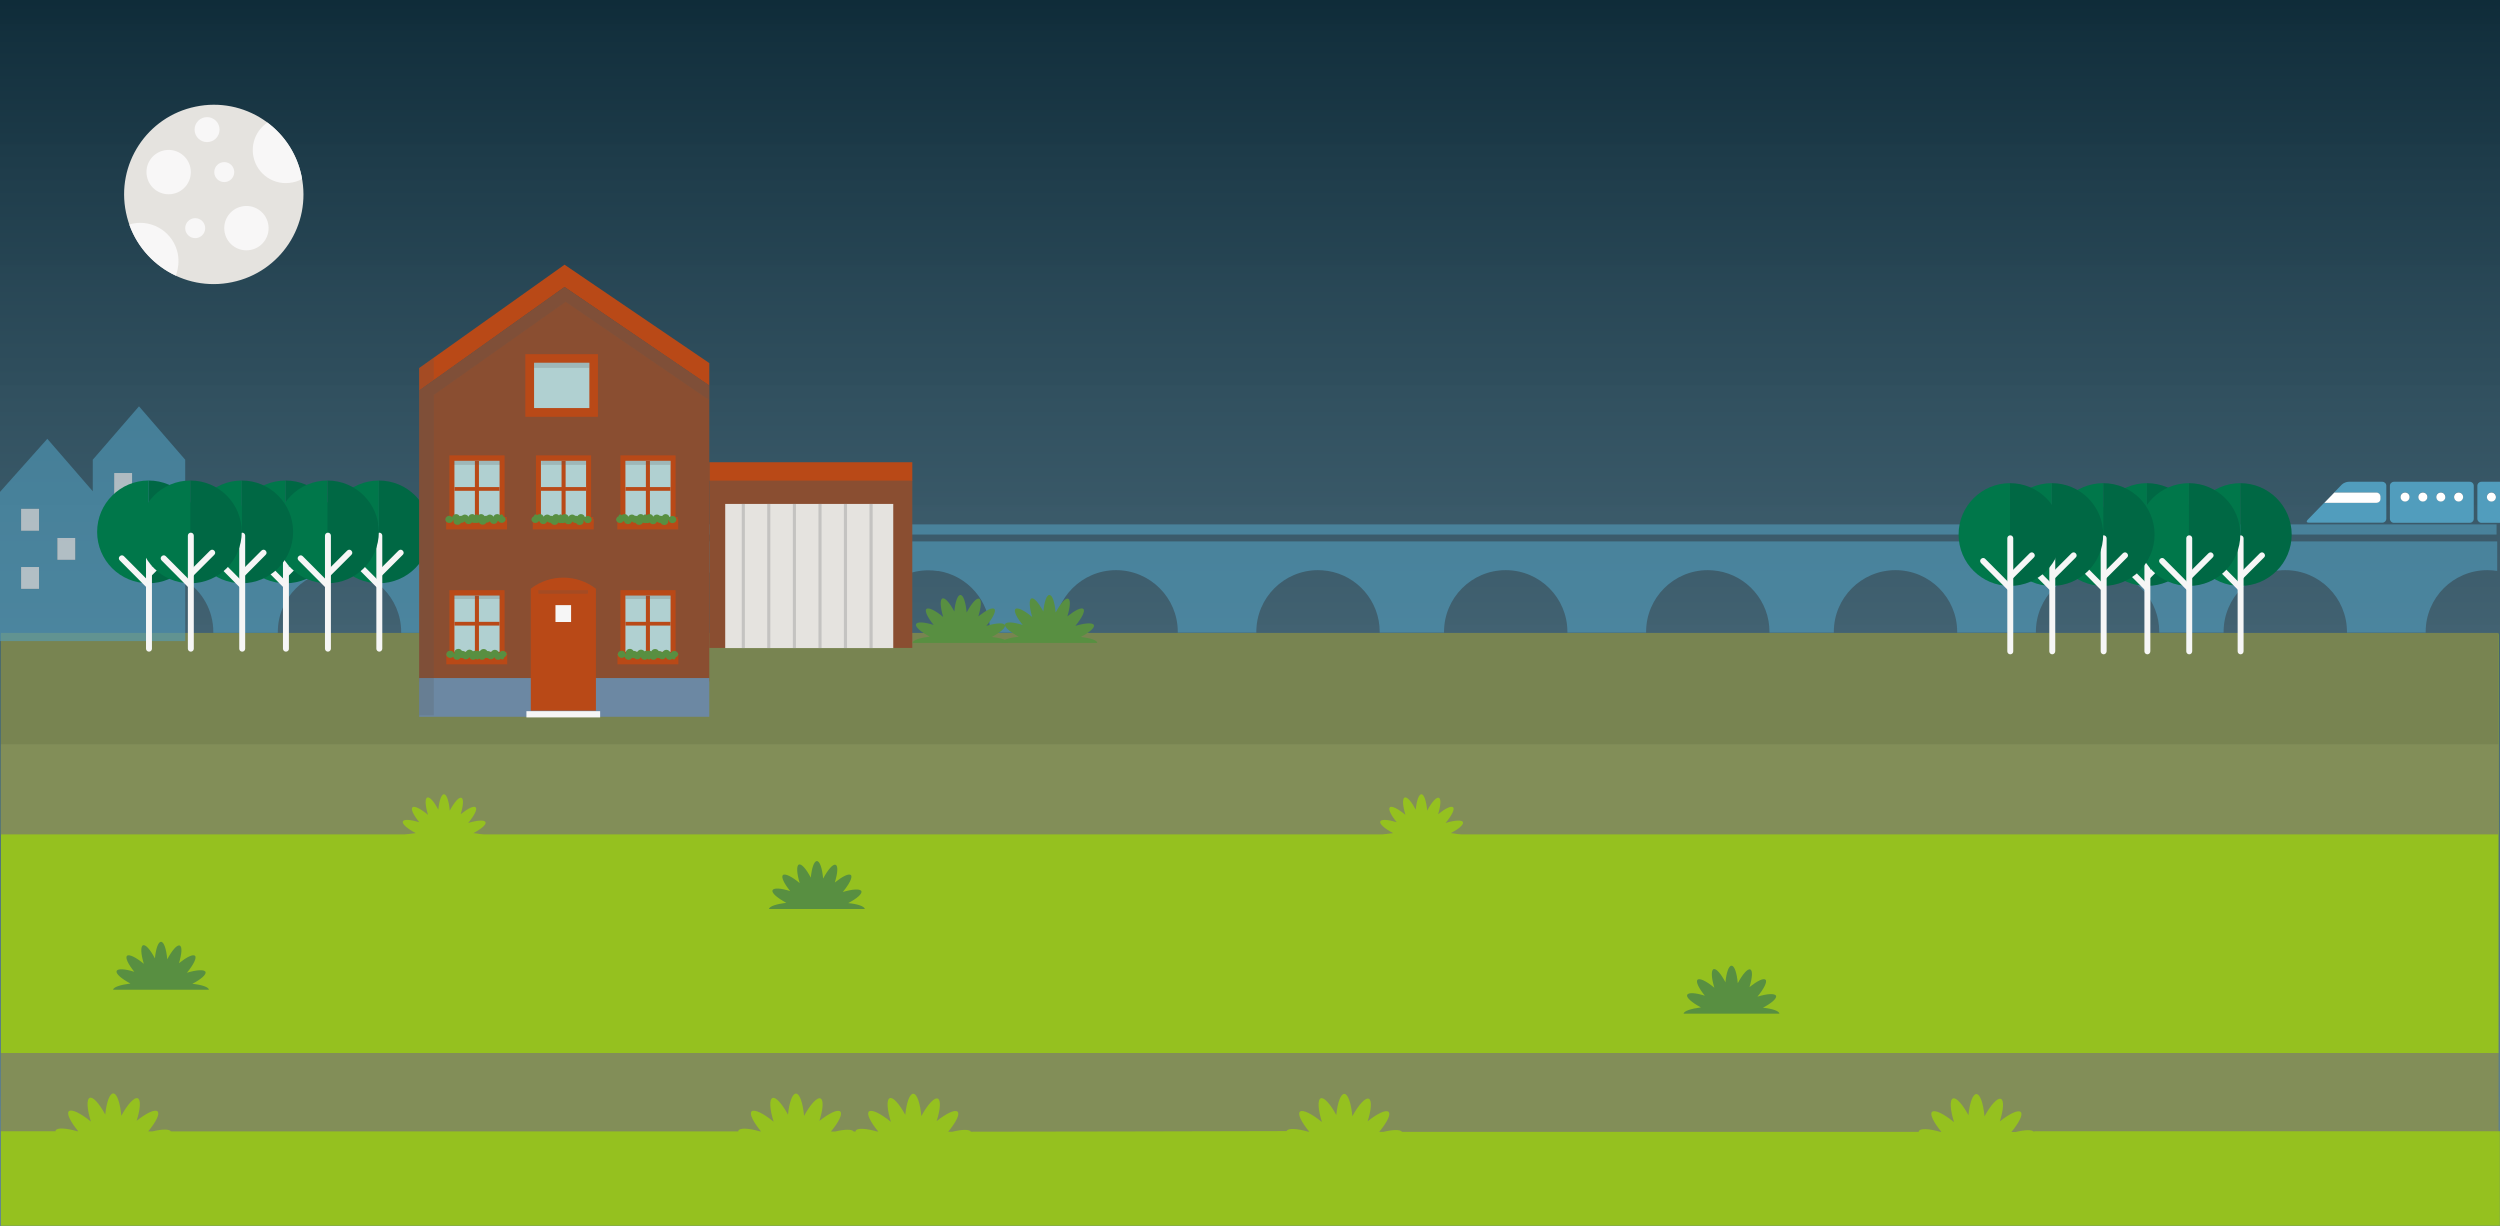 <?xml version="1.0" encoding="utf-8"?>
<!-- Generator: Adobe Illustrator 19.1.0, SVG Export Plug-In . SVG Version: 6.00 Build 0)  -->
<svg version="1.0" id="Laag_1" xmlns="http://www.w3.org/2000/svg" xmlns:xlink="http://www.w3.org/1999/xlink" x="0px" y="0px"
	 viewBox="0 0 1600.9 785.4" style="enable-background:new 0 0 1600.9 785.4;" xml:space="preserve">
<rect x="0" y="0" width="1600.9" height="785.4" fill="#333333" stroke="none"/>
<style type="text/css">
	.st0{fill:url(#SVGID_1_);}
	.st1{fill:#E5E3DF;}
	.st2{fill:#F8F7F7;}
	.st3{fill:#828E58;}
	.st4{fill:#95C11F;}
	.st5{fill:#788451;}
	.st6{fill:#588F41;}
	.st7{opacity:0.6;}
	.st8{fill:#519DBD;}
	.st9{fill:#FFFFFF;}
	.st10{opacity:0.2;fill:#575756;}
	.st11{fill:#8A4E31;}
	.st12{fill:#B94917;}
	.st13{opacity:0.5;fill:none;stroke:#A5A4A4;stroke-width:2;stroke-miterlimit:10;}
	.st14{fill:#006844;}
	.st15{fill:#00774A;}
	.st16{fill:#F6F6F6;}
	.st17{fill:#6C88A3;}
	.st18{fill:#B0D0D1;}
	.st19{opacity:0.2;}
	.st20{fill:#575756;}
</style>
<g>
	
		<linearGradient id="SVGID_1_" gradientUnits="userSpaceOnUse" x1="51.339" y1="785.352" x2="51.339" y2="-1.234232e-06" gradientTransform="matrix(-1 0 0 1 851.772 0)">
		<stop  offset="0" style="stop-color:#93D5F6;stop-opacity:0.5"/>
		<stop  offset="1" style="stop-color:#00293C;stop-opacity:0.7"/>
	</linearGradient>
	<rect x="0" y="0" class="st0" width="1600.9" height="785.4"/>
	<g>
		<g>
			<path class="st1" d="M193.1,112.8c6.5,31.1-13.4,61.5-44.5,67.9c-31.1,6.5-61.5-13.4-67.9-44.5c-6.5-31,13.4-61.5,44.5-67.9
				C156.2,61.8,186.7,81.7,193.1,112.8z"/>
		</g>
		<g>
			<path class="st2" d="M121.9,107.3c1.6,7.7-3.3,15.2-11,16.8c-7.7,1.6-15.2-3.3-16.8-11c-1.6-7.7,3.3-15.2,11-16.8
				C112.7,94.7,120.3,99.6,121.9,107.3z"/>
		</g>
		<g>
			<circle class="st2" cx="143.6" cy="110.2" r="6.4"/>
		</g>
		<g>
			<circle class="st2" cx="125" cy="146.1" r="6.4"/>
		</g>
		<g>
			<circle class="st2" cx="132.6" cy="83" r="8"/>
		</g>
		<g>
			<path class="st2" d="M171.7,143.2c1.6,7.7-3.3,15.2-11,16.8c-7.7,1.6-15.2-3.3-16.8-11c-1.6-7.7,3.3-15.2,11-16.8
				C162.6,130.6,170.1,135.5,171.7,143.2z"/>
		</g>
		<path class="st2" d="M113.8,162.2c-2.8-13.2-15.7-21.7-28.9-19c-0.7,0.2-1.4,0.3-2.1,0.6c5.3,14.8,16.2,26.3,29.8,32.7
			C114.2,172.1,114.8,167.2,113.8,162.2z"/>
		<path class="st2" d="M171.2,78.5c-6.9,4.7-10.7,13.2-8.9,21.9c2.4,11.5,13.6,18.8,25.1,16.4c2.2-0.4,4.2-1.2,6-2.2
			c-0.1-0.6-0.2-1.2-0.3-1.8C190.1,98.5,182.1,86.6,171.2,78.5z"/>
	</g>
	<g>
		<rect x="0.6" y="674.3" class="st3" width="1599.4" height="52.5"/>
	</g>
	<rect x="0.6" y="406.1" class="st4" width="1599.4" height="268.2"/>
	<g>
		<g>
			<rect x="0.6" y="405.3" class="st5" width="1599.4" height="126.2"/>
		</g>
	</g>
	<g>
		<g>
			<rect x="0.6" y="476.6" class="st3" width="1599.4" height="57.7"/>
		</g>
	</g>
	<path class="st4" d="M881.7,537h57.2c-0.2-1.6-4.2-3-9.9-3.5c5.2-2.7,8.4-5.5,7.8-7c-0.6-1.6-5.2-1.3-11.1,0.5
		c3.9-4.7,6-8.8,4.8-10c-1.2-1.2-5,0.7-9.6,4.4c1.7-5.6,2-9.9,0.5-10.5c-1.6-0.7-4.6,2.8-7.5,8.2c-0.5-6.1-2-10.5-3.7-10.5
		c-1.6,0-3.1,4.1-3.6,9.9c-2.7-5.1-5.5-8.4-7.1-7.8c-1.6,0.6-1.3,5.3,0.5,11.1c-4.7-3.9-8.8-6-10-4.8c-1.2,1.1,0.7,5,4.4,9.5
		c-5.6-1.7-9.9-2-10.5-0.5c-0.7,1.6,2.8,4.6,8.2,7.5C886.2,534,881.9,535.3,881.7,537z"/>
	<path class="st4" d="M255.7,537H313c-0.2-1.6-4.2-3-9.9-3.5c5.2-2.7,8.4-5.5,7.8-7c-0.6-1.6-5.2-1.3-11.1,0.5c3.9-4.7,6-8.8,4.8-10
		c-1.2-1.2-5,0.7-9.6,4.4c1.7-5.6,2-9.9,0.5-10.5c-1.6-0.7-4.6,2.8-7.5,8.2c-0.5-6.1-2-10.5-3.7-10.5c-1.6,0-3.1,4.1-3.6,9.9
		c-2.7-5.1-5.5-8.4-7.1-7.8c-1.6,0.6-1.3,5.3,0.5,11.1c-4.7-3.9-8.8-6-10-4.8c-1.2,1.1,0.7,5,4.4,9.5c-5.6-1.7-9.9-2-10.5-0.5
		c-0.7,1.6,2.8,4.6,8.2,7.5C260.2,534,255.9,535.3,255.7,537z"/>
	<path class="st6" d="M1078.1,649.1h61.4c-0.2-1.7-4.5-3.2-10.6-3.8c5.5-2.9,9-5.9,8.4-7.6c-0.7-1.7-5.6-1.4-11.9,0.5
		c4.2-5.1,6.4-9.5,5.2-10.8c-1.3-1.3-5.4,0.8-10.3,4.7c1.8-6,2.2-10.6,0.5-11.3c-1.7-0.7-4.9,3-8,8.8c-0.6-6.6-2.1-11.2-4-11.2
		c-1.8,0-3.3,4.4-3.9,10.6c-2.9-5.5-5.9-9-7.6-8.4c-1.7,0.7-1.4,5.7,0.5,11.9c-5-4.2-9.5-6.4-10.8-5.1c-1.2,1.2,0.8,5.4,4.7,10.2
		c-6-1.9-10.6-2.2-11.3-0.5c-0.7,1.7,3,4.9,8.8,8C1082.9,645.9,1078.3,647.4,1078.1,649.1z"/>
	<path class="st6" d="M492.4,582.1h61.4c-0.2-1.7-4.5-3.2-10.6-3.8c5.5-2.9,9-5.9,8.4-7.6c-0.7-1.7-5.6-1.4-11.9,0.5
		c4.2-5.1,6.4-9.5,5.2-10.8c-1.3-1.3-5.4,0.8-10.3,4.7c1.8-6,2.2-10.6,0.5-11.3c-1.7-0.7-4.9,3-8,8.8c-0.6-6.6-2.1-11.2-4-11.2
		c-1.8,0-3.3,4.4-3.9,10.6c-2.9-5.5-5.9-9-7.6-8.4c-1.7,0.7-1.4,5.7,0.5,11.9c-5-4.2-9.5-6.4-10.8-5.1c-1.2,1.2,0.8,5.4,4.7,10.2
		c-6-1.9-10.6-2.2-11.3-0.5c-0.7,1.7,3,4.9,8.8,8C497.2,578.9,492.6,580.4,492.4,582.1z"/>
	<path class="st6" d="M72.4,633.8h61.4c-0.2-1.7-4.5-3.2-10.6-3.8c5.5-2.9,9-5.9,8.4-7.6c-0.7-1.7-5.6-1.4-11.9,0.5
		c4.2-5.1,6.4-9.5,5.2-10.8c-1.3-1.3-5.4,0.8-10.3,4.7c1.8-6,2.2-10.6,0.5-11.3c-1.7-0.7-4.9,3-8,8.8c-0.6-6.6-2.1-11.2-4-11.2
		c-1.8,0-3.3,4.4-3.9,10.6c-2.9-5.5-5.9-9-7.6-8.4c-1.7,0.7-1.4,5.7,0.5,11.9c-5-4.2-9.5-6.4-10.8-5.1c-1.2,1.2,0.8,5.4,4.7,10.2
		c-6-1.9-10.6-2.2-11.3-0.5c-0.7,1.7,3,4.9,8.8,8C77.2,630.6,72.6,632.1,72.4,633.8z"/>
	<g class="st7">
		<path class="st8" d="M161.5,342.3h0.5h118h2.3h247.2h0.6h70.6v0H779h0.6h70.6h178.3h0.6h70.6H1278h0.6h70.6h178.3h0.6h70.6v-6.5
			h-70.6h-0.6h-178.3h-70.6h-0.6h-178.3h-70.6h-0.6H850.2h-70.6H779H600.7v0h-70.6h-0.6H282.3H280H162h-0.5h-42.9v-41.4h0
			l-29.6-34.2l-29.6,34.2h0v20.2l-29.1-33.6L0,315v95.5h59.3h0.3h59v-38.9c10.8,7,18,19.2,18,33.1c0,0.2,0,0.3,0,0.5h25h0.5h15.8
			c0-0.2,0-0.4,0-0.5c0-21.8,17.7-39.5,39.5-39.5c21.8,0,39.5,17.7,39.5,39.5c0,0.2,0,0.3,0,0.5H280h2.3h23.1c0-0.2,0-0.4,0-0.5
			c0-21.8,17.7-39.5,39.5-39.5c21.8,0,39.5,17.7,39.5,39.5c0,0.2,0,0.3,0,0.5h41.2c0-0.2,0-0.4,0-0.5c0-21.8,17.7-39.5,39.5-39.5
			c21.8,0,39.5,17.7,39.5,39.5c0,0.2,0,0.3,0,0.5h24.9h0.6H555c0-0.2,0-0.4,0-0.5c0-21.8,17.7-39.5,39.5-39.5c2.1,0,4.2,0.2,6.3,0.5
			v-0.1c18.8,3,33.2,19.3,33.2,39c0,0.2,0,0.3,0,0.5h41.2c0-0.2,0-0.4,0-0.5c0-21.8,17.7-39.5,39.5-39.5c21.8,0,39.5,17.7,39.5,39.5
			c0,0.2,0,0.3,0,0.5H779h0.6h24.9c0-0.2,0-0.4,0-0.5c0-21.8,17.7-39.5,39.5-39.5c2.1,0,4.2,0.2,6.3,0.5v0c18.8,3,33.2,19.3,33.2,39
			c0,0.2,0,0.3,0,0.5h41.2c0-0.2,0-0.4,0-0.5c0-21.8,17.7-39.5,39.5-39.5c21.8,0,39.5,17.7,39.5,39.5c0,0.2,0,0.3,0,0.5h24.9h0.6
			h24.9c0-0.2,0-0.4,0-0.5c0-21.8,17.7-39.5,39.5-39.5c2.1,0,4.2,0.2,6.3,0.5v0c18.8,3,33.2,19.3,33.2,39c0,0.2,0,0.3,0,0.5h41.2
			c0-0.2,0-0.4,0-0.5c0-21.8,17.7-39.5,39.5-39.5c21.8,0,39.5,17.7,39.5,39.5c0,0.2,0,0.3,0,0.5h24.9h0.6h24.9c0-0.2,0-0.4,0-0.5
			c0-21.8,17.7-39.5,39.5-39.5c2.1,0,4.2,0.2,6.3,0.5v0c18.8,3,33.2,19.3,33.2,39c0,0.2,0,0.3,0,0.5h41.2c0-0.2,0-0.4,0-0.5
			c0-21.8,17.7-39.5,39.5-39.5c21.8,0,39.5,17.7,39.5,39.5c0,0.2,0,0.3,0,0.5h24.9h0.6h24.9c0-0.2,0-0.4,0-0.5
			c0-21.8,17.7-39.5,39.5-39.5c2.1,0,4.2,0.2,6.3,0.5v-18.9h-70.6h-0.6h-178.3h-70.6h-0.6h-178.3h-70.6h-0.6H850.2h-70.6H779H600.7
			v0h-70.6h-0.6H282.3H280H162h-0.5h-42.9v-4.3H161.5z M25,377.2H13.5v-14H25V377.2z M25,339.9H13.5v-14.1H25V339.9z M48.1,358.5
			H36.7v-14h11.5V358.5z M84.6,354.3H73.1v-14.1h11.5V354.3z M84.6,317H73.1v-14.1h11.5V317z M107.7,335.7H96.2v-14.1h11.5V335.7z"
			/>
		<rect x="13.5" y="325.8" class="st9" width="11.5" height="14.1"/>
		<rect x="36.7" y="344.5" class="st9" width="11.5" height="14"/>
		<rect x="13.5" y="363.1" class="st9" width="11.5" height="14"/>
		<rect x="73.1" y="302.9" class="st9" width="11.5" height="14.1"/>
		<rect x="96.2" y="321.6" class="st9" width="11.5" height="14.1"/>
		<rect x="73.1" y="340.3" class="st9" width="11.5" height="14.1"/>
	</g>
	<polygon class="st10" points="459,307.9 459,296 454.2,296 454.2,415 459,415 459,311.7 584.3,311.6 584.3,307.8 	"/>
	<g>
		<path class="st4" d="M1302.6,724.9c-1.1-1.6-5.7-1.5-11.9,0h-2.7c5-6.1,7.6-11.2,6-12.8c-1.6-1.6-7.1,1-13.4,6
			c2.4-7.6,2.8-13.5,0.7-14.4c-2.2-0.9-6.5,3.8-10.5,11.2c-0.8-8.4-2.8-14.3-5.2-14.3c-2.3,0-4.3,5.6-5.1,13.5
			c-3.8-7-7.8-11.5-9.9-10.7c-2.2,0.9-1.8,7.2,0.7,15.2c-6.6-5.4-12.4-8.2-14.1-6.6c-1.6,1.5,1,6.7,6,12.8h-0.7
			c-7.3-2.1-13-2.4-13.8-0.4c-0.1,0.1,0,0.3,0,0.4H897.8c-1.1-1.6-5.7-1.5-11.9,0h-2.7c5-6.1,7.6-11.2,6-12.8c-1.6-1.6-7.1,1-13.4,6
			c2.4-7.6,2.8-13.5,0.7-14.4c-2.2-0.9-6.5,3.8-10.5,11.2c-0.8-8.4-2.8-14.3-5.2-14.3c-2.3,0-4.3,5.6-5.1,13.5
			c-3.8-7-7.8-11.5-9.9-10.7c-2.2,0.9-1.8,7.2,0.7,15.2c-6.6-5.4-12.4-8.2-14.1-6.6c-1.6,1.5,1,6.7,6,12.8h-0.7
			c-7.3-2.1-13-2.4-13.8-0.4c-0.1,0.1-202.1,0.4-202.1,0.4c-1.1-1.6-5.7-1.5-11.9,0h-2.7c5-6.1,7.6-11.2,6-12.8
			c-1.6-1.6-7.1,1-13.4,6c2.4-7.6,2.8-13.5,0.7-14.4c-2.2-0.9-6.5,3.8-10.5,11.2c-0.8-8.4-2.8-14.3-5.2-14.3
			c-2.3,0-4.3,5.6-5.1,13.5c-3.8-7-7.8-11.5-9.9-10.7c-2.2,0.9-1.8,7.2,0.7,15.2c-6.6-5.4-12.4-8.2-14.1-6.6c-1.6,1.5,1,6.7,6,12.8
			h-0.7c-7.3-2.1-13-2.4-13.8-0.4c-0.1,0.1,0,0.3,0,0.4h-1.2c-1.1-1.6-5.7-1.5-11.9,0h-2.7c5-6.1,7.6-11.2,6-12.8
			c-1.6-1.6-7.1,1-13.4,6c2.4-7.6,2.8-13.5,0.7-14.4c-2.2-0.9-6.5,3.8-10.5,11.2c-0.8-8.4-2.8-14.3-5.2-14.3
			c-2.3,0-4.3,5.6-5.1,13.5c-3.8-7-7.8-11.5-9.9-10.7c-2.2,0.9-1.8,7.2,0.7,15.2c-6.6-5.4-12.4-8.2-14.1-6.6c-1.6,1.5,1,6.7,6,12.8
			h-0.7c-7.3-2.1-13-2.4-13.8-0.4c-0.1,0.1,0,0.3,0,0.4H109.5c-1.1-1.6-5.7-1.5-11.9,0h-2.7c5-6.1,7.6-11.2,6-12.8
			c-1.6-1.6-7.1,1-13.4,6c2.4-7.6,2.8-13.5,0.7-14.4c-2.2-0.9-6.5,3.8-10.5,11.2c-0.8-8.4-2.8-14.3-5.2-14.3
			c-2.3,0-4.3,5.6-5.1,13.5c-3.8-7-7.8-11.5-9.9-10.7c-2.2,0.9-1.8,7.2,0.7,15.2c-6.6-5.4-12.4-8.2-14.1-6.6c-1.6,1.5,1,6.7,6,12.8
			h-0.7c-7.3-2.1-13-2.4-13.8-0.4c-0.1,0.1,0,0.3,0,0.4H0.6v60.5h1600.2v-60.5H1302.6z"/>
	</g>
	<g>
		<rect x="454.2" y="307.8" class="st11" width="130" height="107.1"/>
		<rect x="454.2" y="296" class="st12" width="130" height="11.9"/>
		<rect x="464.4" y="322.7" class="st1" width="107.6" height="92.3"/>
		<line class="st13" x1="476" y1="322.7" x2="476" y2="415"/>
		<line class="st13" x1="492.3" y1="322.7" x2="492.3" y2="415"/>
		<line class="st13" x1="508.7" y1="322.7" x2="508.7" y2="415"/>
		<line class="st13" x1="525.1" y1="322.7" x2="525.1" y2="415"/>
		<line class="st13" x1="541.4" y1="322.7" x2="541.4" y2="415"/>
		<line class="st13" x1="557.8" y1="322.7" x2="557.8" y2="415"/>
	</g>
	<g>
		<g>
			<g>
				<path class="st14" d="M275.5,340.6c0,18.2-14.7,32.9-32.9,32.9v-65.8C260.8,307.7,275.5,322.4,275.5,340.6z"/>
			</g>
			<g>
				<path class="st15" d="M242.6,307.7v65.8c-18.2,0-32.9-14.7-32.9-32.9C209.7,322.4,224.4,307.7,242.6,307.7z"/>
			</g>
		</g>
		<g>
			<path class="st16" d="M242.9,417.3c-1.1,0-1.9-0.9-1.9-1.9V343c0-1.1,0.9-1.9,1.9-1.9c1.1,0,1.9,0.9,1.9,1.9v72.4
				C244.8,416.4,243.9,417.3,242.9,417.3z"/>
		</g>
		<g>
			<path class="st16" d="M243.4,369.1c-0.5,0-1-0.2-1.4-0.6c-0.8-0.8-0.8-2,0-2.7l13.2-13.2c0.8-0.8,2-0.8,2.7,0
				c0.8,0.8,0.8,2,0,2.7l-13.2,13.2C244.4,368.9,243.9,369.1,243.4,369.1z"/>
		</g>
		<g>
			<path class="st16" d="M242.3,376.4c-0.5,0-1-0.2-1.4-0.6l-16.8-16.9c-0.8-0.8-0.8-2,0-2.7c0.8-0.8,2-0.8,2.7,0l16.8,16.9
				c0.8,0.8,0.8,2,0,2.7C243.3,376.2,242.8,376.4,242.3,376.4z"/>
		</g>
	</g>
	<g>
		<g>
			<g>
				<path class="st14" d="M215.8,340.6c0,18.2-14.7,32.9-32.9,32.9v-65.8C201,307.7,215.8,322.4,215.8,340.6z"/>
			</g>
			<g>
				<path class="st15" d="M182.9,307.7v65.8c-18.2,0-32.9-14.7-32.9-32.9C150,322.4,164.7,307.7,182.9,307.7z"/>
			</g>
		</g>
		<g>
			<path class="st16" d="M183.1,417.3c-1.1,0-1.9-0.9-1.9-1.9V343c0-1.1,0.9-1.9,1.9-1.9c1.1,0,1.9,0.9,1.9,1.9v72.4
				C185.1,416.4,184.2,417.3,183.1,417.3z"/>
		</g>
		<g>
			<path class="st16" d="M183.7,369.1c-0.5,0-1-0.2-1.4-0.6c-0.8-0.8-0.8-2,0-2.7l13.2-13.2c0.8-0.8,2-0.8,2.7,0
				c0.8,0.8,0.8,2,0,2.7L185,368.5C184.7,368.9,184.2,369.1,183.7,369.1z"/>
		</g>
		<g>
			<path class="st16" d="M182.6,376.4c-0.5,0-1-0.2-1.4-0.6l-16.8-16.9c-0.8-0.8-0.8-2,0-2.7c0.8-0.8,2-0.8,2.7,0l16.8,16.9
				c0.8,0.8,0.8,2,0,2.7C183.6,376.2,183.1,376.4,182.6,376.4z"/>
		</g>
	</g>
	<g>
		<g>
			<g>
				<path class="st14" d="M242.6,340.6c0,18.2-14.7,32.9-32.9,32.9v-65.8C227.9,307.7,242.6,322.4,242.6,340.6z"/>
			</g>
			<g>
				<path class="st15" d="M209.7,307.7v65.8c-18.2,0-32.9-14.7-32.9-32.9C176.8,322.4,191.5,307.7,209.7,307.7z"/>
			</g>
		</g>
		<g>
			<path class="st16" d="M210,417.3c-1.1,0-1.9-0.9-1.9-1.9V343c0-1.1,0.9-1.9,1.9-1.9c1.1,0,1.9,0.9,1.9,1.9v72.4
				C211.9,416.4,211,417.3,210,417.3z"/>
		</g>
		<g>
			<path class="st16" d="M210.5,369.1c-0.5,0-1-0.2-1.4-0.6c-0.8-0.8-0.8-2,0-2.7l13.2-13.2c0.8-0.8,2-0.8,2.7,0
				c0.8,0.8,0.8,2,0,2.7l-13.2,13.2C211.5,368.9,211,369.1,210.5,369.1z"/>
		</g>
		<g>
			<path class="st16" d="M209.4,376.4c-0.5,0-1-0.2-1.4-0.6l-16.8-16.9c-0.8-0.8-0.8-2,0-2.7c0.8-0.8,2-0.8,2.7,0l16.8,16.9
				c0.8,0.8,0.8,2,0,2.7C210.4,376.2,209.9,376.4,209.4,376.4z"/>
		</g>
	</g>
	<g>
		<g>
			<g>
				<path class="st14" d="M187.7,340.6c0,18.2-14.7,32.9-32.9,32.9v-65.8C173,307.7,187.7,322.4,187.7,340.6z"/>
			</g>
			<g>
				<path class="st15" d="M154.8,307.7v65.8c-18.2,0-32.9-14.7-32.9-32.9C121.9,322.4,136.7,307.7,154.8,307.7z"/>
			</g>
		</g>
		<g>
			<path class="st16" d="M155.1,417.3c-1.1,0-1.9-0.9-1.9-1.9V343c0-1.1,0.9-1.9,1.9-1.9c1.1,0,1.9,0.9,1.9,1.9v72.4
				C157,416.4,156.2,417.3,155.1,417.3z"/>
		</g>
		<g>
			<path class="st16" d="M155.6,369.1c-0.5,0-1-0.2-1.4-0.6c-0.8-0.8-0.8-2,0-2.7l13.2-13.2c0.8-0.8,2-0.8,2.7,0
				c0.8,0.8,0.8,2,0,2.7L157,368.5C156.6,368.9,156.1,369.1,155.6,369.1z"/>
		</g>
		<g>
			<path class="st16" d="M154.6,376.4c-0.5,0-1-0.2-1.4-0.6l-16.8-16.9c-0.8-0.8-0.8-2,0-2.7c0.8-0.8,2-0.8,2.7,0l16.8,16.9
				c0.8,0.8,0.8,2,0,2.7C155.6,376.2,155.1,376.4,154.6,376.4z"/>
		</g>
	</g>
	<g>
		<g>
			<g>
				<path class="st14" d="M128,340.6c0,18.2-14.7,32.9-32.9,32.9v-65.8C113.3,307.7,128,322.4,128,340.6z"/>
			</g>
			<g>
				<path class="st15" d="M95.1,307.7v65.8c-18.2,0-32.9-14.7-32.9-32.9C62.2,322.4,77,307.7,95.1,307.7z"/>
			</g>
		</g>
		<g>
			<path class="st16" d="M95.4,417.3c-1.1,0-1.9-0.9-1.9-1.9V343c0-1.1,0.9-1.9,1.9-1.9c1.1,0,1.9,0.9,1.9,1.9v72.4
				C97.3,416.4,96.5,417.3,95.4,417.3z"/>
		</g>
		<g>
			<path class="st16" d="M95.9,369.1c-0.5,0-1-0.2-1.4-0.6c-0.8-0.8-0.8-2,0-2.7l13.2-13.2c0.8-0.8,2-0.8,2.7,0c0.8,0.8,0.8,2,0,2.7
				l-13.2,13.2C96.9,368.9,96.4,369.1,95.9,369.1z"/>
		</g>
		<g>
			<path class="st16" d="M94.9,376.4c-0.5,0-1-0.2-1.4-0.6l-16.8-16.9c-0.8-0.8-0.8-2,0-2.7c0.8-0.8,2-0.8,2.7,0l16.8,16.9
				c0.8,0.8,0.8,2,0,2.7C95.8,376.2,95.3,376.4,94.9,376.4z"/>
		</g>
	</g>
	<g>
		<g>
			<g>
				<path class="st14" d="M154.8,340.6c0,18.2-14.7,32.9-32.9,32.9v-65.8C140.1,307.7,154.8,322.4,154.8,340.6z"/>
			</g>
			<g>
				<path class="st15" d="M121.9,307.7v65.8c-18.2,0-32.9-14.7-32.9-32.9C89,322.4,103.8,307.7,121.9,307.7z"/>
			</g>
		</g>
		<g>
			<path class="st16" d="M122.2,417.3c-1.1,0-1.9-0.9-1.9-1.9V343c0-1.1,0.9-1.9,1.9-1.9c1.1,0,1.9,0.9,1.9,1.9v72.4
				C124.1,416.4,123.3,417.3,122.2,417.3z"/>
		</g>
		<g>
			<path class="st16" d="M122.7,369.1c-0.5,0-1-0.2-1.4-0.6c-0.8-0.8-0.8-2,0-2.7l13.2-13.2c0.8-0.8,2-0.8,2.7,0
				c0.8,0.8,0.8,2,0,2.7l-13.2,13.2C123.7,368.9,123.2,369.1,122.7,369.1z"/>
		</g>
		<g>
			<path class="st16" d="M121.7,376.4c-0.5,0-1-0.2-1.4-0.6l-16.8-16.9c-0.8-0.8-0.8-2,0-2.7c0.8-0.8,2-0.8,2.7,0l16.8,16.9
				c0.8,0.8,0.8,2,0,2.7C122.7,376.2,122.2,376.4,121.7,376.4z"/>
		</g>
	</g>
	<g>
		<g>
			<g>
				<polygon class="st11" points="361.5,183.8 361.5,183.8 454.2,246.9 454.2,436.4 268.4,436.4 268.4,250.1 				"/>
				<rect x="268.4" y="434.2" class="st17" width="185.8" height="24.8"/>
				<g>
					<g>
						<g>
							<g>
								<g>
									<g>
										<g>
											<g>
												<rect x="286.4" y="331.1" class="st12" width="38.1" height="4.2"/>
												<rect x="287.8" y="291.6" class="st12" width="35.3" height="43.1"/>
												<rect x="291" y="295.1" class="st18" width="28.9" height="36"/>
												<rect x="304.1" y="295.1" class="st12" width="2.6" height="36"/>
												<rect x="291" y="311.9" class="st12" width="28.9" height="2.4"/>
											</g>
										</g>
									</g>
								</g>
							</g>
							<rect x="285.7" y="332.4" class="st12" width="39" height="6.6"/>
						</g>
						<g>
							<g>
								<g>
									<g>
										<g>
											<g>
												<rect x="341.8" y="331.1" class="st12" width="38.1" height="4.2"/>
												<rect x="343.2" y="291.6" class="st12" width="35.3" height="43.1"/>
												<rect x="346.4" y="295.1" class="st18" width="28.9" height="36"/>
												<rect x="359.6" y="295.1" class="st12" width="2.6" height="36"/>
												<rect x="346.4" y="311.9" class="st12" width="28.9" height="2.4"/>
											</g>
										</g>
									</g>
								</g>
							</g>
							<rect x="341.2" y="332.4" class="st12" width="39" height="6.6"/>
						</g>
						<g>
							<g>
								<g>
									<g>
										<g>
											<g>
												<rect x="395.9" y="331.1" class="st12" width="38.1" height="4.2"/>
												<rect x="397.3" y="291.6" class="st12" width="35.3" height="43.1"/>
												<rect x="400.5" y="295.1" class="st18" width="28.9" height="36"/>
												<rect x="413.6" y="295.1" class="st12" width="2.6" height="36"/>
												<rect x="400.5" y="311.9" class="st12" width="28.9" height="2.4"/>
											</g>
										</g>
									</g>
								</g>
							</g>
							<rect x="395.3" y="332.4" class="st12" width="39" height="6.6"/>
						</g>
					</g>
					<g>
						<g>
							<g>
								<g>
									<rect x="336.4" y="226.8" class="st12" width="46.5" height="40.1"/>
									<rect x="342" y="232.3" class="st18" width="35.4" height="29"/>
								</g>
							</g>
						</g>
					</g>
				</g>
				<g>
					<g>
						<g>
							<g>
								<g>
									<g>
										<g>
											<rect x="286.4" y="417.4" class="st12" width="38.1" height="4.2"/>
											<rect x="287.8" y="377.9" class="st12" width="35.3" height="43.1"/>
											<rect x="291" y="381.4" class="st18" width="28.9" height="36"/>
											<rect x="304.1" y="381.4" class="st12" width="2.6" height="36"/>
											<rect x="291" y="398.2" class="st12" width="28.9" height="2.4"/>
										</g>
									</g>
								</g>
							</g>
						</g>
						<g>
							<g>
								<g>
									<g>
										<rect x="397.3" y="377.9" class="st12" width="35.3" height="43.1"/>
										<rect x="400.5" y="381.4" class="st18" width="28.9" height="36"/>
										<rect x="413.6" y="381.4" class="st12" width="2.6" height="36"/>
										<rect x="400.5" y="398.2" class="st12" width="28.9" height="2.4"/>
									</g>
								</g>
							</g>
						</g>
						<rect x="285.8" y="418.8" class="st12" width="39" height="6.6"/>
						<rect x="395.4" y="418.8" class="st12" width="39" height="6.6"/>
						<path class="st6" d="M322.1,330.5c0-0.1,0-0.1,0-0.2c0-0.5-0.5-0.9-1-0.9c-0.4,0-0.7,0.2-0.9,0.5c-0.5-0.4-1.1-0.7-1.8-0.7
							c-1.2,0-2.1,0.7-2.4,1.7c-0.4-0.8-1.3-1.4-2.3-1.4c-0.7,0-1.4,0.3-1.9,0.8c-0.1,0-0.2,0-0.4,0c-0.4,0-0.8,0.1-1.1,0.2
							c-0.4-0.7-1.3-1.3-2.2-1.3c-0.8,0-1.5,0.4-2,0.9c-0.1-0.4-0.5-0.7-1-0.7c-0.4,0-0.7,0.2-0.9,0.5c-0.5-0.4-1.1-0.7-1.8-0.7
							c-1.2,0-2.1,0.7-2.4,1.7c-0.4-0.8-1.3-1.4-2.3-1.4c-0.7,0-1.4,0.3-1.9,0.8c-0.1,0-0.2,0-0.4,0c-0.4,0-0.8,0.1-1.1,0.2
							c-0.4-0.7-1.3-1.3-2.2-1.3c-1.3,0-2.3,0.9-2.5,2c-0.5-0.5-1.2-0.9-1.9-0.9c-1.4,0-2.5,1.1-2.5,2.3c0,1.3,1.1,2.3,2.5,2.3
							c1.3,0,2.3-0.9,2.5-2c0.1,0.1,0.2,0.2,0.3,0.3c-0.1,0.2-0.1,0.4-0.1,0.6c0,1.3,1.1,2.3,2.5,2.3c1,0,1.9-0.5,2.3-1.3
							c0.1,0,0.2,0,0.3,0c0.7,0,1.4-0.3,1.9-0.8c0.1,0,0.2,0,0.3,0c0.3,0.9,1.3,1.6,2.4,1.6c0.9,0,1.7-0.5,2.2-1.1
							c0.4,0.2,0.9,0.4,1.4,0.4c0.3,0,0.5,0,0.8-0.1c0.2,0.1,0.5,0.1,0.8,0.1c0.5,0,1-0.1,1.4-0.4c0.4,0.9,1.3,1.5,2.4,1.5
							c1,0,1.9-0.5,2.3-1.3c0.1,0,0.2,0,0.2,0c0.7,0,1.4-0.3,1.9-0.8c0.1,0,0.2,0,0.3,0c0.3,0.9,1.3,1.6,2.4,1.6
							c1.2,0,2.3-0.8,2.5-1.9c0.1,0,0.2,0,0.4,0c0.4,0.7,1.3,1.2,2.2,1.2c1.4,0,2.5-1.1,2.5-2.3C323.6,331.7,323,330.9,322.1,330.5z
							"/>
						<path class="st6" d="M342,330.5c0-0.1,0-0.1,0-0.2c0-0.5,0.5-0.9,1-0.9c0.4,0,0.7,0.2,0.9,0.5c0.5-0.4,1.1-0.7,1.8-0.7
							c1.2,0,2.1,0.7,2.4,1.7c0.4-0.8,1.3-1.4,2.3-1.4c0.7,0,1.4,0.3,1.9,0.8c0.1,0,0.2,0,0.4,0c0.4,0,0.8,0.1,1.1,0.2
							c0.4-0.7,1.3-1.3,2.2-1.3c0.8,0,1.5,0.3,2,0.9c0.1-0.4,0.5-0.7,1-0.7c0.4,0,0.7,0.2,0.9,0.5c0.5-0.4,1.1-0.7,1.8-0.7
							c1.2,0,2.1,0.7,2.4,1.7c0.4-0.8,1.3-1.4,2.3-1.4c0.7,0,1.4,0.3,1.9,0.8c0.1,0,0.2,0,0.4,0c0.4,0,0.8,0.1,1.1,0.2
							c0.4-0.7,1.3-1.3,2.2-1.3c1.3,0,2.3,0.9,2.5,2c0.5-0.5,1.2-0.8,1.9-0.8c1.4,0,2.5,1.1,2.5,2.3c0,1.3-1.1,2.3-2.5,2.3
							c-1.3,0-2.3-0.9-2.5-2c-0.1,0.1-0.2,0.2-0.3,0.3c0.1,0.2,0.1,0.4,0.1,0.6c0,1.3-1.1,2.3-2.5,2.3c-1,0-1.9-0.5-2.3-1.3
							c-0.1,0-0.2,0-0.3,0c-0.7,0-1.4-0.3-1.9-0.8c-0.1,0-0.2,0-0.3,0c-0.3,0.9-1.3,1.6-2.4,1.6c-0.9,0-1.7-0.5-2.2-1.1
							c-0.4,0.2-0.9,0.4-1.4,0.4c-0.3,0-0.5,0-0.8-0.1c-0.2,0.1-0.5,0.1-0.7,0.1c-0.5,0-1-0.1-1.4-0.4c-0.4,0.9-1.3,1.5-2.4,1.5
							c-1,0-1.9-0.5-2.3-1.3c-0.1,0-0.2,0-0.3,0c-0.7,0-1.4-0.3-1.9-0.8c-0.1,0-0.2,0-0.3,0c-0.3,0.9-1.3,1.6-2.4,1.6
							c-1.2,0-2.3-0.8-2.5-1.9c-0.1,0-0.3,0-0.4,0c-0.4,0.7-1.3,1.2-2.2,1.2c-1.4,0-2.5-1.1-2.5-2.3
							C340.4,331.7,341.1,330.9,342,330.5z"/>
						<path class="st6" d="M396.2,330.5c0-0.1,0-0.1,0-0.2c0-0.5,0.5-0.9,1-0.9c0.4,0,0.7,0.2,0.9,0.5c0.5-0.4,1.1-0.7,1.8-0.7
							c1.2,0,2.1,0.7,2.4,1.7c0.4-0.8,1.3-1.4,2.3-1.4c0.7,0,1.4,0.3,1.9,0.8c0.1,0,0.2,0,0.4,0c0.4,0,0.8,0.1,1.1,0.2
							c0.4-0.7,1.3-1.3,2.2-1.3c0.8,0,1.5,0.3,2,0.9c0.1-0.4,0.5-0.7,1-0.7c0.4,0,0.7,0.2,0.9,0.5c0.5-0.4,1.1-0.7,1.8-0.7
							c1.2,0,2.1,0.7,2.4,1.7c0.4-0.8,1.3-1.4,2.3-1.4c0.7,0,1.4,0.3,1.9,0.8c0.1,0,0.2,0,0.4,0c0.4,0,0.8,0.1,1.1,0.2
							c0.4-0.7,1.3-1.3,2.2-1.3c1.3,0,2.3,0.9,2.5,2c0.5-0.5,1.2-0.8,1.9-0.8c1.4,0,2.5,1.1,2.5,2.3c0,1.3-1.1,2.3-2.5,2.3
							c-1.3,0-2.3-0.9-2.5-2c-0.1,0.1-0.2,0.2-0.3,0.3c0.1,0.2,0.1,0.4,0.1,0.6c0,1.3-1.1,2.3-2.5,2.3c-1,0-1.9-0.5-2.3-1.3
							c-0.1,0-0.2,0-0.3,0c-0.7,0-1.4-0.3-1.9-0.8c-0.1,0-0.2,0-0.3,0c-0.3,0.9-1.3,1.6-2.4,1.6c-0.9,0-1.7-0.5-2.2-1.1
							c-0.4,0.2-0.9,0.4-1.4,0.4c-0.3,0-0.5,0-0.8-0.1c-0.2,0.1-0.5,0.1-0.7,0.1c-0.5,0-1-0.1-1.4-0.4c-0.4,0.9-1.3,1.5-2.4,1.5
							c-1,0-1.9-0.5-2.3-1.3c-0.1,0-0.2,0-0.3,0c-0.7,0-1.4-0.3-1.9-0.8c-0.1,0-0.2,0-0.3,0c-0.3,0.9-1.3,1.6-2.4,1.6
							c-1.2,0-2.3-0.8-2.5-1.9c-0.1,0-0.3,0-0.4,0c-0.4,0.7-1.3,1.2-2.2,1.2c-1.4,0-2.5-1.1-2.5-2.3
							C394.7,331.7,395.3,330.9,396.2,330.5z"/>
						<path class="st6" d="M322.7,421.1c0,0.1,0,0.1,0,0.2c0,0.5-0.5,1-1,1c-0.4,0-0.7-0.2-0.9-0.5c-0.5,0.4-1.1,0.7-1.8,0.7
							c-1.2,0-2.1-0.7-2.4-1.7c-0.4,0.8-1.3,1.4-2.3,1.4c-0.7,0-1.4-0.3-1.9-0.8c-0.1,0-0.2,0-0.4,0c-0.4,0-0.8-0.1-1.1-0.2
							c-0.4,0.7-1.3,1.3-2.2,1.3c-0.8,0-1.5-0.3-2-0.9c-0.1,0.4-0.5,0.7-1,0.7c-0.4,0-0.7-0.2-0.9-0.5c-0.5,0.4-1.1,0.7-1.8,0.7
							c-1.2,0-2.1-0.7-2.4-1.7c-0.4,0.8-1.3,1.4-2.3,1.4c-0.7,0-1.4-0.3-1.9-0.8c-0.1,0-0.2,0-0.4,0c-0.4,0-0.8-0.1-1.1-0.2
							c-0.4,0.7-1.3,1.3-2.2,1.3c-1.3,0-2.3-0.9-2.5-2c-0.5,0.5-1.2,0.8-1.9,0.8c-1.4,0-2.5-1.1-2.5-2.3c0-1.3,1.1-2.3,2.5-2.3
							c1.3,0,2.3,0.9,2.5,2c0.1-0.1,0.2-0.2,0.3-0.3c-0.1-0.2-0.1-0.4-0.1-0.6c0-1.3,1.1-2.3,2.5-2.3c1,0,1.9,0.5,2.3,1.3
							c0.1,0,0.2,0,0.3,0c0.7,0,1.4,0.3,1.9,0.8c0.1,0,0.2,0,0.3,0c0.3-0.9,1.3-1.6,2.4-1.6c0.9,0,1.7,0.5,2.2,1.1
							c0.4-0.2,0.9-0.4,1.4-0.4c0.3,0,0.5,0,0.8,0.1c0.2-0.1,0.5-0.1,0.8-0.1c0.5,0,1,0.1,1.4,0.4c0.4-0.9,1.3-1.5,2.4-1.5
							c1,0,1.9,0.5,2.3,1.3c0.1,0,0.2,0,0.3,0c0.7,0,1.4,0.3,1.9,0.8c0.1,0,0.2,0,0.3,0c0.3-0.9,1.3-1.6,2.4-1.6
							c1.2,0,2.3,0.8,2.5,1.9c0.1,0,0.2,0,0.4,0c0.4-0.7,1.3-1.2,2.2-1.2c1.4,0,2.5,1.1,2.5,2.3
							C324.2,419.9,323.6,420.7,322.7,421.1z"/>
						<path class="st6" d="M432.5,421.1c0,0.1,0,0.1,0,0.2c0,0.5-0.5,1-1,1c-0.4,0-0.7-0.2-0.9-0.5c-0.5,0.4-1.1,0.7-1.8,0.7
							c-1.2,0-2.1-0.7-2.4-1.7c-0.4,0.8-1.3,1.4-2.3,1.4c-0.7,0-1.4-0.3-1.9-0.8c-0.1,0-0.2,0-0.4,0c-0.4,0-0.8-0.1-1.1-0.2
							c-0.4,0.7-1.3,1.3-2.2,1.3c-0.8,0-1.5-0.3-2-0.9c-0.1,0.4-0.5,0.7-1,0.7c-0.4,0-0.7-0.2-0.9-0.5c-0.5,0.4-1.1,0.7-1.8,0.7
							c-1.2,0-2.1-0.7-2.4-1.7c-0.4,0.8-1.3,1.4-2.3,1.4c-0.7,0-1.4-0.3-1.9-0.8c-0.1,0-0.2,0-0.4,0c-0.4,0-0.8-0.1-1.1-0.2
							c-0.4,0.7-1.3,1.3-2.2,1.3c-1.3,0-2.3-0.9-2.5-2c-0.5,0.5-1.2,0.8-1.9,0.8c-1.4,0-2.5-1.1-2.5-2.3c0-1.3,1.1-2.3,2.5-2.3
							c1.3,0,2.3,0.9,2.5,2c0.1-0.1,0.2-0.2,0.3-0.3c-0.1-0.2-0.1-0.4-0.1-0.6c0-1.3,1.1-2.3,2.5-2.3c1,0,1.9,0.5,2.3,1.3
							c0.1,0,0.2,0,0.3,0c0.7,0,1.4,0.3,1.9,0.8c0.1,0,0.2,0,0.3,0c0.3-0.9,1.3-1.6,2.4-1.6c0.9,0,1.7,0.5,2.2,1.1
							c0.4-0.2,0.9-0.4,1.4-0.4c0.3,0,0.5,0,0.8,0.1c0.2-0.1,0.5-0.1,0.8-0.1c0.5,0,1,0.1,1.4,0.4c0.4-0.9,1.3-1.5,2.4-1.5
							c1,0,1.9,0.5,2.3,1.3c0.1,0,0.2,0,0.3,0c0.7,0,1.4,0.3,1.9,0.8c0.1,0,0.2,0,0.3,0c0.3-0.9,1.3-1.6,2.4-1.6
							c1.2,0,2.3,0.8,2.5,1.9c0.1,0,0.2,0,0.4,0c0.4-0.7,1.3-1.2,2.2-1.2c1.4,0,2.5,1.1,2.5,2.3
							C434.1,419.9,433.4,420.7,432.5,421.1z"/>
					</g>
				</g>
				<g>
					<g>
						<g>
							<g>
								<rect x="337.1" y="455.4" class="st16" width="47.2" height="4"/>
								<path class="st12" d="M339.8,455.1h41.8v-78.1h0c-12.2-9.4-29.2-9.5-41.5-0.2l-0.2,0.2V455.1z"/>
								<g>
									<rect x="355.7" y="387.5" class="st16" width="10" height="10.8"/>
								</g>
							</g>
						</g>
					</g>
				</g>
			</g>
			<g>
				<polygon class="st12" points="361.5,169.5 268.4,235.7 268.4,250.1 361.5,183.8 454.2,246.9 454.2,232.5 				"/>
			</g>
		</g>
		<rect x="290.6" y="381.3" class="st10" width="29.8" height="2.3"/>
		<rect x="344.7" y="377.9" class="st10" width="31.8" height="2.3"/>
		<rect x="400.5" y="381.3" class="st10" width="28.9" height="2.3"/>
		<g class="st19">
			<g>
				<g>
					<g>
						<g>
							<g>
								<g>
									<g>
										<g>
											<rect x="290.5" y="295.1" class="st20" width="29.8" height="2.6"/>
										</g>
									</g>
								</g>
							</g>
						</g>
					</g>
				</g>
			</g>
		</g>
		<g class="st19">
			<g>
				<g>
					<g>
						<g>
							<g>
								<g>
									<g>
										<g>
											<rect x="346.6" y="295.1" class="st20" width="28.8" height="2.6"/>
										</g>
									</g>
								</g>
							</g>
						</g>
					</g>
				</g>
			</g>
		</g>
		<g class="st19">
			<g>
				<g>
					<g>
						<g>
							<g>
								<g>
									<g>
										<g>
											<rect x="400.4" y="295.1" class="st20" width="28.8" height="2.6"/>
										</g>
									</g>
								</g>
							</g>
						</g>
					</g>
				</g>
			</g>
		</g>
		<g class="st19">
			<g>
				<g>
					<g>
						<g>
							<g>
								<g>
									<g>
										<g>
											<rect x="342" y="232.2" class="st20" width="35.4" height="3.4"/>
										</g>
									</g>
								</g>
							</g>
						</g>
					</g>
				</g>
			</g>
		</g>
		<polygon class="st10" points="361.5,183.8 277.8,243.4 277.8,228.8 268.4,235.8 268.4,246 268.4,246 268.4,255.5 268.4,255.5 
			268.4,458.1 277.8,458.1 277.8,252.9 362.2,193.3 454.2,256.3 454.2,246.8 		"/>
	</g>
	<g>
		<g>
			<g>
				<path class="st14" d="M1467.5,342.3c0,18.2-14.7,32.9-32.9,32.9v-65.8C1452.7,309.4,1467.5,324.1,1467.5,342.3z"/>
			</g>
			<g>
				<path class="st15" d="M1434.6,309.4v65.8c-18.2,0-32.9-14.7-32.9-32.9C1401.7,324.1,1416.4,309.4,1434.6,309.4z"/>
			</g>
		</g>
		<g>
			<path class="st16" d="M1434.8,419c-1.1,0-1.9-0.9-1.9-1.9v-72.4c0-1.1,0.9-1.9,1.9-1.9c1.1,0,1.9,0.9,1.9,1.9V417
				C1436.7,418.1,1435.9,419,1434.8,419z"/>
		</g>
		<g>
			<path class="st16" d="M1435.3,370.8c-0.5,0-1-0.2-1.4-0.6c-0.8-0.8-0.8-2,0-2.7l13.2-13.2c0.8-0.8,2-0.8,2.7,0
				c0.8,0.8,0.8,2,0,2.7l-13.2,13.2C1436.3,370.6,1435.8,370.8,1435.3,370.8z"/>
		</g>
		<g>
			<path class="st16" d="M1434.3,378.1c-0.5,0-1-0.2-1.4-0.6l-16.8-16.9c-0.8-0.8-0.8-2,0-2.7c0.8-0.8,2-0.8,2.7,0l16.8,16.9
				c0.8,0.8,0.8,2,0,2.7C1435.3,377.9,1434.8,378.1,1434.3,378.1z"/>
		</g>
	</g>
	<g>
		<g>
			<g>
				<path class="st14" d="M1407.7,342.3c0,18.2-14.7,32.9-32.9,32.9v-65.8C1393,309.4,1407.7,324.1,1407.7,342.3z"/>
			</g>
			<g>
				<path class="st15" d="M1374.8,309.4v65.8c-18.2,0-32.9-14.7-32.9-32.9C1341.9,324.1,1356.7,309.4,1374.8,309.4z"/>
			</g>
		</g>
		<g>
			<path class="st16" d="M1375.1,419c-1.1,0-1.9-0.9-1.9-1.9v-72.4c0-1.1,0.9-1.9,1.9-1.9c1.1,0,1.9,0.9,1.9,1.9V417
				C1377,418.1,1376.2,419,1375.1,419z"/>
		</g>
		<g>
			<path class="st16" d="M1375.6,370.8c-0.5,0-1-0.2-1.4-0.6c-0.8-0.8-0.8-2,0-2.7l13.2-13.2c0.8-0.8,2-0.8,2.7,0
				c0.8,0.8,0.8,2,0,2.7l-13.2,13.2C1376.6,370.6,1376.1,370.8,1375.6,370.8z"/>
		</g>
		<g>
			<path class="st16" d="M1374.6,378.1c-0.5,0-1-0.2-1.4-0.6l-16.8-16.9c-0.8-0.8-0.8-2,0-2.7c0.8-0.8,2-0.8,2.7,0l16.8,16.9
				c0.8,0.8,0.8,2,0,2.7C1375.6,377.9,1375.1,378.1,1374.6,378.1z"/>
		</g>
	</g>
	<g>
		<g>
			<g>
				<path class="st14" d="M1434.6,342.3c0,18.2-14.7,32.9-32.9,32.9v-65.8C1419.8,309.4,1434.6,324.1,1434.6,342.3z"/>
			</g>
			<g>
				<path class="st15" d="M1401.7,309.4v65.8c-18.2,0-32.9-14.7-32.9-32.9C1368.8,324.1,1383.5,309.4,1401.7,309.4z"/>
			</g>
		</g>
		<g>
			<path class="st16" d="M1401.9,419c-1.1,0-1.9-0.9-1.9-1.9v-72.4c0-1.1,0.9-1.9,1.9-1.9c1.1,0,1.9,0.9,1.9,1.9V417
				C1403.8,418.1,1403,419,1401.9,419z"/>
		</g>
		<g>
			<path class="st16" d="M1402.4,370.8c-0.5,0-1-0.2-1.4-0.6c-0.8-0.8-0.8-2,0-2.7l13.2-13.2c0.8-0.8,2-0.8,2.7,0
				c0.8,0.8,0.8,2,0,2.7l-13.2,13.2C1403.4,370.6,1402.9,370.8,1402.4,370.8z"/>
		</g>
		<g>
			<path class="st16" d="M1401.4,378.1c-0.5,0-1-0.2-1.4-0.6l-16.8-16.9c-0.8-0.8-0.8-2,0-2.7c0.8-0.8,2-0.8,2.7,0l16.8,16.9
				c0.8,0.8,0.8,2,0,2.7C1402.4,377.9,1401.9,378.1,1401.4,378.1z"/>
		</g>
	</g>
	<g>
		<g>
			<g>
				<path class="st14" d="M1379.7,342.3c0,18.2-14.7,32.9-32.9,32.9v-65.8C1365,309.4,1379.7,324.1,1379.7,342.3z"/>
			</g>
			<g>
				<path class="st15" d="M1346.8,309.4v65.8c-18.2,0-32.9-14.7-32.9-32.9C1313.9,324.1,1328.6,309.4,1346.8,309.4z"/>
			</g>
		</g>
		<g>
			<path class="st16" d="M1347.1,419c-1.1,0-1.9-0.9-1.9-1.9v-72.4c0-1.1,0.9-1.9,1.9-1.9c1.1,0,1.9,0.9,1.9,1.9V417
				C1349,418.1,1348.1,419,1347.1,419z"/>
		</g>
		<g>
			<path class="st16" d="M1347.6,370.8c-0.5,0-1-0.2-1.4-0.6c-0.8-0.8-0.8-2,0-2.7l13.2-13.2c0.8-0.8,2-0.8,2.7,0
				c0.8,0.8,0.8,2,0,2.7l-13.2,13.2C1348.6,370.6,1348.1,370.8,1347.6,370.8z"/>
		</g>
		<g>
			<path class="st16" d="M1346.5,378.1c-0.5,0-1-0.2-1.4-0.6l-16.8-16.9c-0.8-0.8-0.8-2,0-2.7c0.8-0.8,2-0.8,2.7,0l16.8,16.9
				c0.8,0.8,0.8,2,0,2.7C1347.5,377.9,1347,378.1,1346.5,378.1z"/>
		</g>
	</g>
	<g>
		<g>
			<g>
				<path class="st14" d="M1346.8,342.3c0,18.2-14.7,32.9-32.9,32.9v-65.8C1332.1,309.4,1346.8,324.1,1346.8,342.3z"/>
			</g>
			<g>
				<path class="st15" d="M1313.9,309.4v65.8c-18.2,0-32.9-14.7-32.9-32.9C1281,324.1,1295.7,309.4,1313.9,309.4z"/>
			</g>
		</g>
		<g>
			<path class="st16" d="M1314.2,419c-1.1,0-1.9-0.9-1.9-1.9v-72.4c0-1.1,0.9-1.9,1.9-1.9c1.1,0,1.9,0.9,1.9,1.9V417
				C1316.1,418.1,1315.2,419,1314.2,419z"/>
		</g>
		<g>
			<path class="st16" d="M1314.7,370.8c-0.5,0-1-0.2-1.4-0.6c-0.8-0.8-0.8-2,0-2.7l13.2-13.2c0.8-0.8,2-0.8,2.7,0
				c0.8,0.8,0.8,2,0,2.7l-13.2,13.2C1315.7,370.6,1315.2,370.8,1314.7,370.8z"/>
		</g>
		<g>
			<path class="st16" d="M1313.6,378.1c-0.5,0-1-0.2-1.4-0.6l-16.8-16.9c-0.8-0.8-0.8-2,0-2.7c0.8-0.8,2-0.8,2.7,0l16.8,16.9
				c0.8,0.8,0.8,2,0,2.7C1314.6,377.9,1314.1,378.1,1313.6,378.1z"/>
		</g>
	</g>
	<g>
		<g>
			<g>
				<path class="st14" d="M1320,342.3c0,18.2-14.7,32.9-32.9,32.9v-65.8C1305.3,309.4,1320,324.1,1320,342.3z"/>
			</g>
			<g>
				<path class="st15" d="M1287.1,309.4v65.8c-18.2,0-32.9-14.7-32.9-32.9C1254.2,324.1,1268.9,309.4,1287.1,309.4z"/>
			</g>
		</g>
		<g>
			<path class="st16" d="M1287.3,419c-1.1,0-1.9-0.9-1.9-1.9v-72.4c0-1.1,0.9-1.9,1.9-1.9c1.1,0,1.9,0.9,1.9,1.9V417
				C1289.3,418.1,1288.4,419,1287.3,419z"/>
		</g>
		<g>
			<path class="st16" d="M1287.9,370.8c-0.5,0-1-0.2-1.4-0.6c-0.8-0.8-0.8-2,0-2.7l13.2-13.2c0.8-0.8,2-0.8,2.7,0
				c0.8,0.8,0.8,2,0,2.7l-13.2,13.2C1288.9,370.6,1288.4,370.8,1287.9,370.8z"/>
		</g>
		<g>
			<path class="st16" d="M1286.8,378.1c-0.5,0-1-0.2-1.4-0.6l-16.8-16.9c-0.8-0.8-0.8-2,0-2.7c0.8-0.8,2-0.8,2.7,0l16.8,16.9
				c0.8,0.8,0.8,2,0,2.7C1287.8,377.9,1287.3,378.1,1286.8,378.1z"/>
		</g>
	</g>
	<path class="st6" d="M584.3,411.7h61.4c-0.2-1.7-4.5-3.2-10.6-3.8c5.5-2.9,9-5.9,8.4-7.6c-0.7-1.7-5.6-1.4-11.9,0.5
		c4.2-5.1,6.4-9.5,5.2-10.8c-1.3-1.3-5.4,0.8-10.3,4.7c1.8-6,2.2-10.6,0.5-11.3c-1.7-0.7-4.9,3-8,8.8c-0.6-6.6-2.1-11.2-4-11.2
		c-1.8,0-3.3,4.4-3.9,10.6c-2.9-5.5-5.9-9-7.6-8.4c-1.7,0.7-1.4,5.7,0.5,11.9c-5-4.2-9.5-6.4-10.8-5.1c-1.2,1.2,0.8,5.4,4.7,10.2
		c-6-1.9-10.6-2.2-11.3-0.5c-0.7,1.7,3,4.9,8.8,8C589.1,408.4,584.5,409.9,584.3,411.7z"/>
	<path class="st6" d="M641.3,411.7h61.4c-0.2-1.7-4.5-3.2-10.6-3.8c5.5-2.9,9-5.9,8.4-7.6c-0.7-1.7-5.6-1.4-11.9,0.5
		c4.2-5.1,6.4-9.5,5.2-10.8c-1.3-1.3-5.4,0.8-10.3,4.7c1.8-6,2.2-10.6,0.5-11.3c-1.7-0.7-4.9,3-8,8.8c-0.6-6.6-2.1-11.2-4-11.2
		c-1.8,0-3.3,4.4-3.9,10.6c-2.9-5.5-5.9-9-7.6-8.4c-1.7,0.7-1.4,5.7,0.5,11.9c-5-4.2-9.5-6.4-10.8-5.1c-1.2,1.2,0.8,5.4,4.7,10.2
		c-6-1.9-10.6-2.2-11.3-0.5c-0.7,1.7,3,4.9,8.8,8C646.1,408.4,641.4,409.9,641.3,411.7z"/>
	<g>
		<path class="st8" d="M1525.5,308.5H1504c-1.4,0-3.4,0.8-4.4,1.8l-21.9,22.6c-1,1-0.6,1.8,0.8,1.8h47c1.4,0,2.6-1.1,2.6-2.6v-21.1
			C1528.1,309.6,1526.9,308.5,1525.5,308.5z M1524.3,319.4c0,1.4-1.2,2.6-2.6,2.6h-33.4l6.4-6.6h27c1.4,0,2.6,1.1,2.6,2.6V319.4z"/>
		<path class="st8" d="M1581.5,308.5H1533c-1.4,0-2.6,1.1-2.6,2.6v21.1c0,1.4,1.1,2.6,2.6,2.6h48.5c1.4,0,2.6-1.1,2.6-2.6v-21.1
			C1584.1,309.6,1582.9,308.5,1581.5,308.5z M1540.1,321.1c-1.6,0-2.9-1.3-2.9-2.9c0-1.6,1.3-2.9,2.9-2.9c1.6,0,2.9,1.3,2.9,2.9
			C1543,319.8,1541.7,321.1,1540.1,321.1z M1551.5,321.1c-1.6,0-2.9-1.3-2.9-2.9c0-1.6,1.3-2.9,2.9-2.9s2.9,1.3,2.9,2.9
			C1554.4,319.8,1553.1,321.1,1551.5,321.1z M1563,321.1c-1.6,0-2.9-1.3-2.9-2.9c0-1.6,1.3-2.9,2.9-2.9c1.6,0,2.9,1.3,2.9,2.9
			C1565.8,319.8,1564.6,321.1,1563,321.1z M1574.4,321.1c-1.6,0-2.9-1.3-2.9-2.9c0-1.6,1.3-2.9,2.9-2.9c1.6,0,2.9,1.3,2.9,2.9
			C1577.3,319.8,1576,321.1,1574.4,321.1z"/>
		<path class="st8" d="M1589,308.5c-1.4,0-2.6,1.1-2.6,2.6v21.1c0,1.4,1.2,2.6,2.6,2.6h11.9v-26.3H1589z M1595.4,321.1
			c-1.6,0-2.9-1.3-2.9-2.9c0-1.6,1.3-2.9,2.9-2.9s2.9,1.3,2.9,2.9C1598.2,319.8,1596.9,321.1,1595.4,321.1z"/>
		<path class="st9" d="M1540.1,315.4c-1.6,0-2.9,1.3-2.9,2.9c0,1.6,1.3,2.9,2.9,2.9c1.6,0,2.9-1.3,2.9-2.9
			C1543,316.6,1541.7,315.4,1540.1,315.4z"/>
		<path class="st9" d="M1551.5,315.4c-1.6,0-2.9,1.3-2.9,2.9c0,1.6,1.3,2.9,2.9,2.9s2.9-1.3,2.9-2.9
			C1554.4,316.6,1553.1,315.4,1551.5,315.4z"/>
		<path class="st9" d="M1563,315.4c-1.6,0-2.9,1.3-2.9,2.9c0,1.6,1.3,2.9,2.9,2.9c1.6,0,2.9-1.3,2.9-2.9
			C1565.8,316.6,1564.6,315.4,1563,315.4z"/>
		<path class="st9" d="M1574.4,315.4c-1.6,0-2.9,1.3-2.9,2.9c0,1.6,1.3,2.9,2.9,2.9c1.6,0,2.9-1.3,2.9-2.9
			C1577.3,316.6,1576,315.4,1574.4,315.4z"/>
		<path class="st9" d="M1595.4,315.4c-1.6,0-2.9,1.3-2.9,2.9c0,1.6,1.3,2.9,2.9,2.9s2.9-1.3,2.9-2.9
			C1598.2,316.6,1596.9,315.4,1595.4,315.4z"/>
		<path class="st9" d="M1521.8,315.4h-27l-6.4,6.6h33.4c1.4,0,2.6-1.1,2.6-2.6v-1.5C1524.3,316.5,1523.2,315.4,1521.8,315.4z"/>
	</g>
</g>
</svg>
